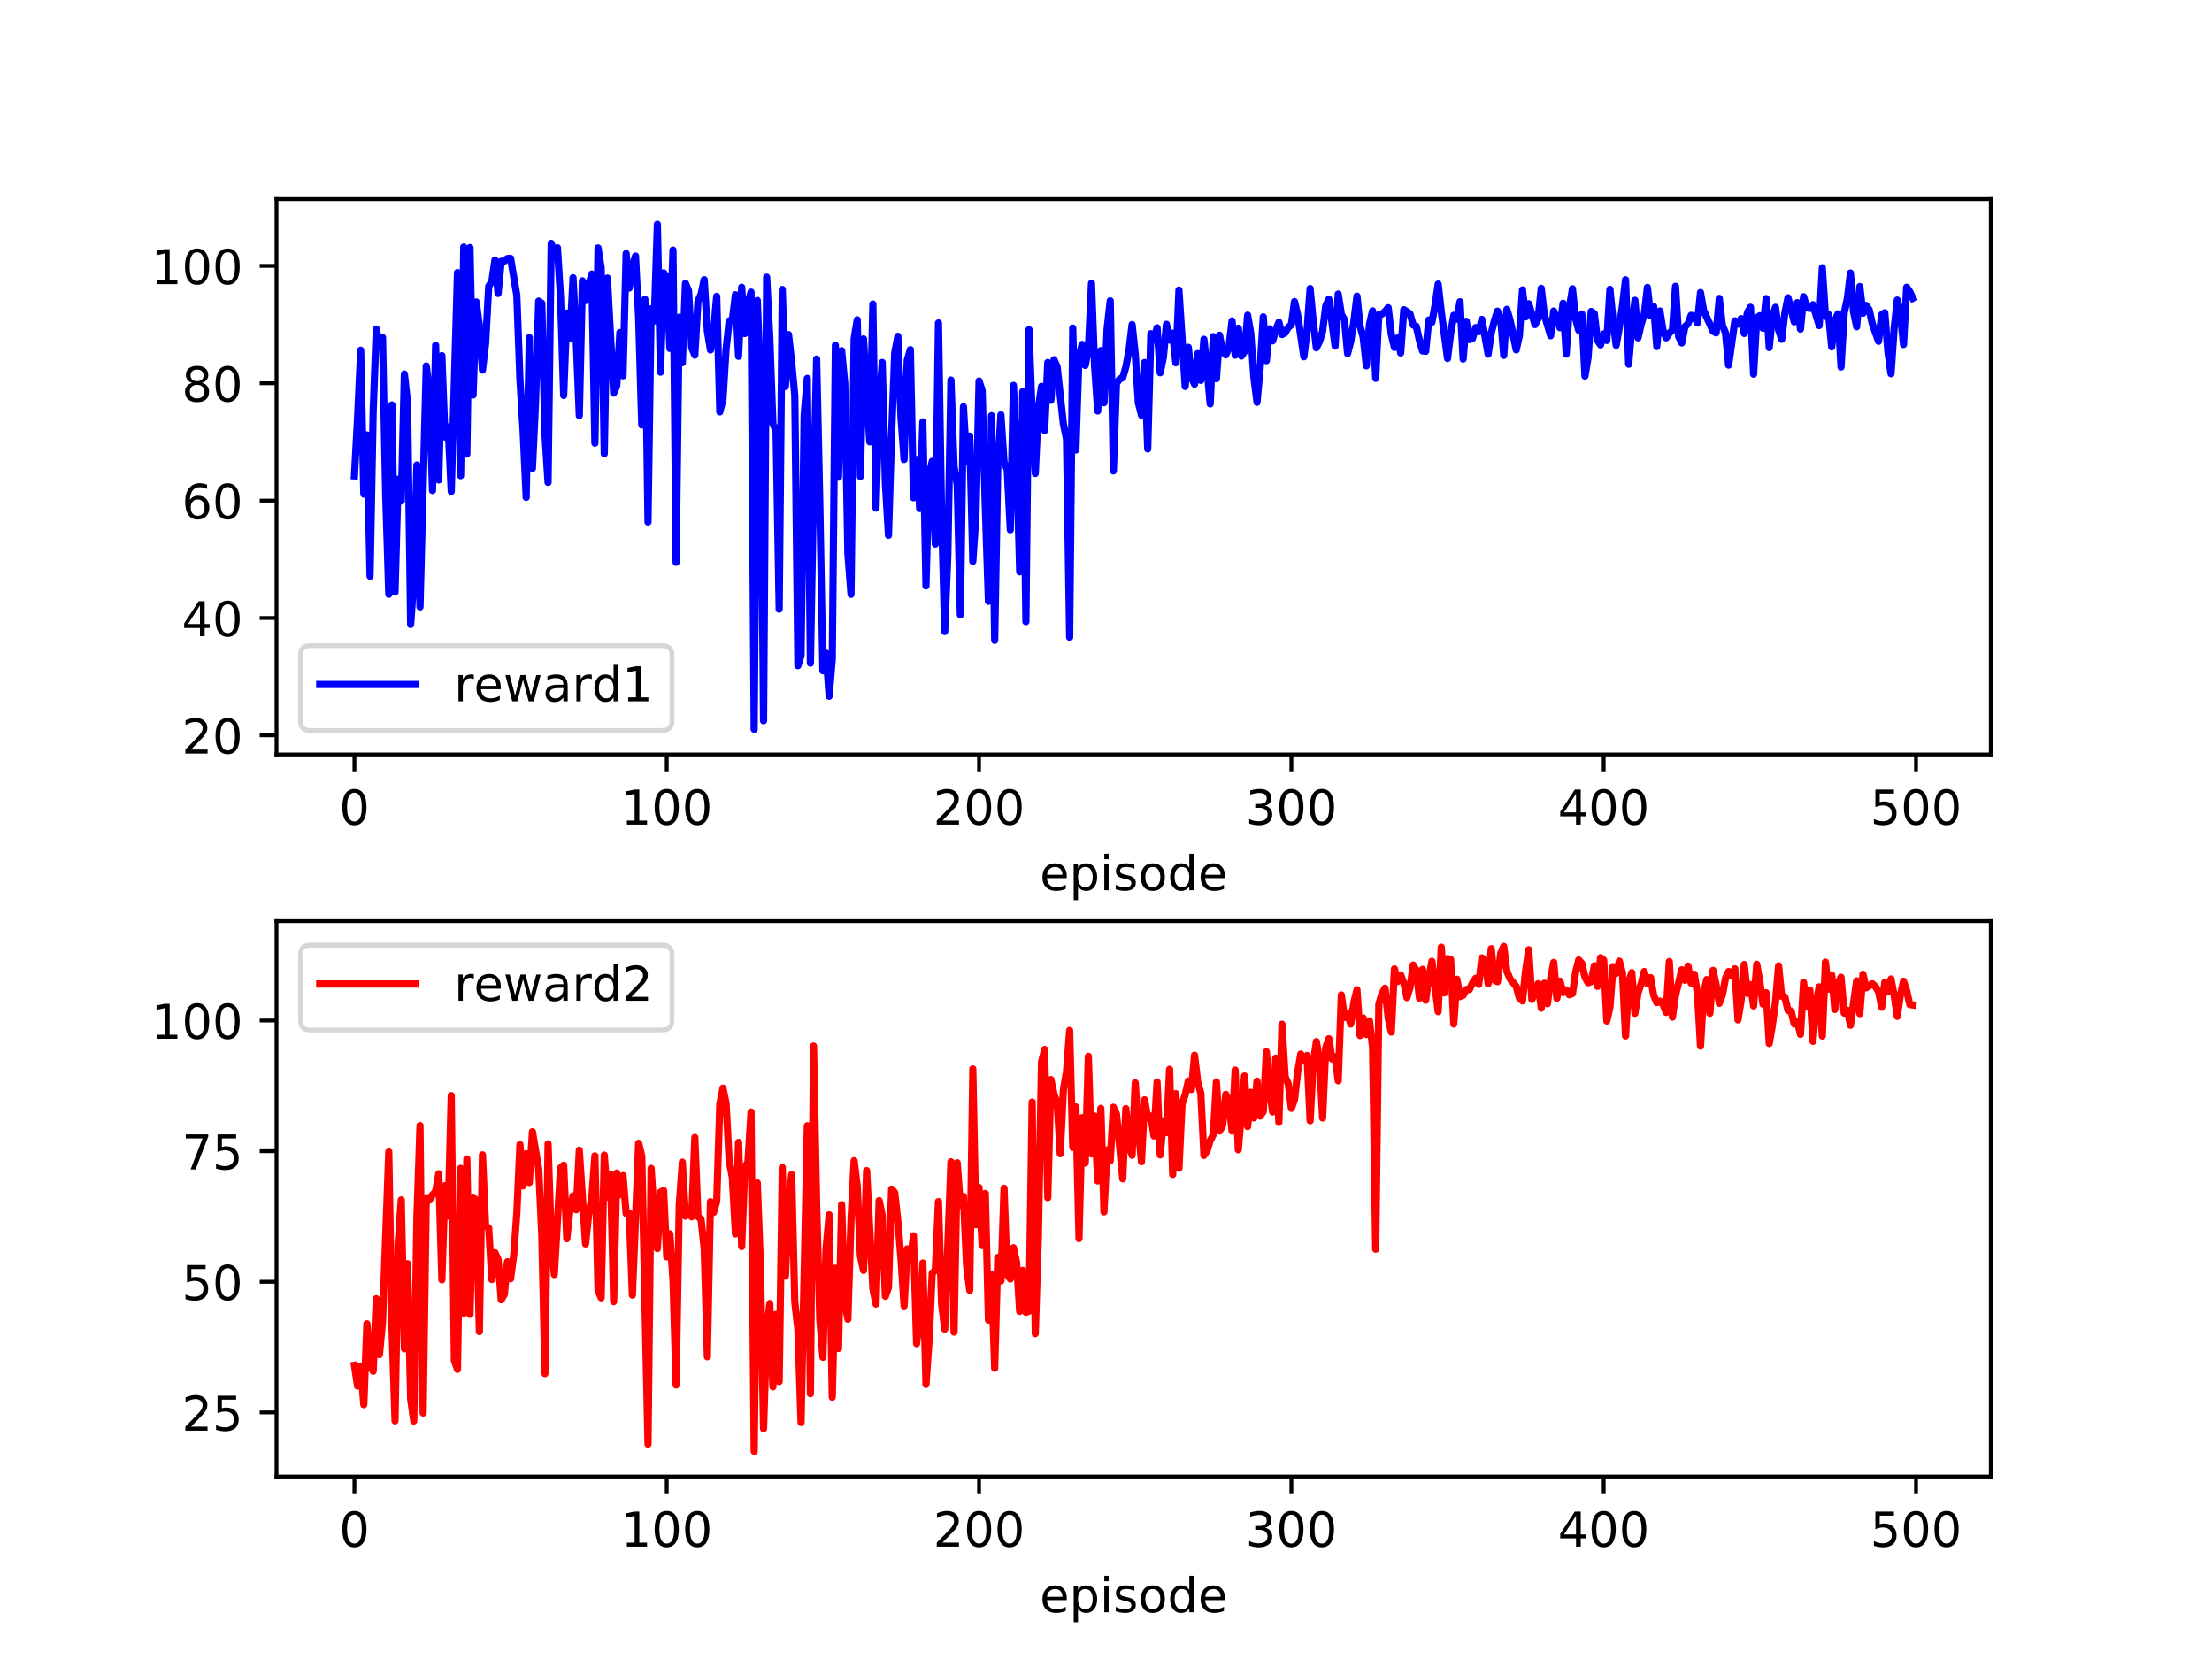 <?xml version="1.0" encoding="utf-8" standalone="no"?>
<!DOCTYPE svg PUBLIC "-//W3C//DTD SVG 1.1//EN"
  "http://www.w3.org/Graphics/SVG/1.1/DTD/svg11.dtd">
<!-- Created with matplotlib (https://matplotlib.org/) -->
<svg height="345.6pt" version="1.1" viewBox="0 0 460.8 345.6" width="460.8pt" xmlns="http://www.w3.org/2000/svg" xmlns:xlink="http://www.w3.org/1999/xlink">
 <defs>
  <style type="text/css">
*{stroke-linecap:butt;stroke-linejoin:round;}
  </style>
 </defs>
 <g id="figure_1">
  <g id="patch_1">
   <path d="M 0 345.6 
L 460.8 345.6 
L 460.8 0 
L 0 0 
z
" style="fill:#ffffff;"/>
  </g>
  <g id="axes_1">
   <g id="patch_2">
    <path d="M 57.6 157.173 
L 414.72 157.173 
L 414.72 41.472 
L 57.6 41.472 
z
" style="fill:#ffffff;"/>
   </g>
   <g id="matplotlib.axis_1">
    <g id="xtick_1">
     <g id="line2d_1">
      <defs>
       <path d="M 0 0 
L 0 3.5 
" id="mf205155528" style="stroke:#000000;stroke-width:0.8;"/>
      </defs>
      <g>
       <use style="stroke:#000000;stroke-width:0.8;" x="73.833" xlink:href="#mf205155528" y="157.173"/>
      </g>
     </g>
     <g id="text_1">
      <!-- 0 -->
      <defs>
       <path d="M 31.781 66.406 
Q 24.172 66.406 20.328 58.906 
Q 16.5 51.422 16.5 36.375 
Q 16.5 21.391 20.328 13.891 
Q 24.172 6.391 31.781 6.391 
Q 39.453 6.391 43.281 13.891 
Q 47.125 21.391 47.125 36.375 
Q 47.125 51.422 43.281 58.906 
Q 39.453 66.406 31.781 66.406 
z
M 31.781 74.219 
Q 44.047 74.219 50.516 64.516 
Q 56.984 54.828 56.984 36.375 
Q 56.984 17.969 50.516 8.266 
Q 44.047 -1.422 31.781 -1.422 
Q 19.531 -1.422 13.062 8.266 
Q 6.594 17.969 6.594 36.375 
Q 6.594 54.828 13.062 64.516 
Q 19.531 74.219 31.781 74.219 
z
" id="DejaVuSans-48"/>
      </defs>
      <g transform="translate(70.651 171.771)scale(0.1 -0.1)">
       <use xlink:href="#DejaVuSans-48"/>
      </g>
     </g>
    </g>
    <g id="xtick_2">
     <g id="line2d_2">
      <g>
       <use style="stroke:#000000;stroke-width:0.8;" x="138.894" xlink:href="#mf205155528" y="157.173"/>
      </g>
     </g>
     <g id="text_2">
      <!-- 100 -->
      <defs>
       <path d="M 12.406 8.297 
L 28.516 8.297 
L 28.516 63.922 
L 10.984 60.406 
L 10.984 69.391 
L 28.422 72.906 
L 38.281 72.906 
L 38.281 8.297 
L 54.391 8.297 
L 54.391 0 
L 12.406 0 
z
" id="DejaVuSans-49"/>
      </defs>
      <g transform="translate(129.35 171.771)scale(0.1 -0.1)">
       <use xlink:href="#DejaVuSans-49"/>
       <use x="63.623" xlink:href="#DejaVuSans-48"/>
       <use x="127.246" xlink:href="#DejaVuSans-48"/>
      </g>
     </g>
    </g>
    <g id="xtick_3">
     <g id="line2d_3">
      <g>
       <use style="stroke:#000000;stroke-width:0.8;" x="203.955" xlink:href="#mf205155528" y="157.173"/>
      </g>
     </g>
     <g id="text_3">
      <!-- 200 -->
      <defs>
       <path d="M 19.188 8.297 
L 53.609 8.297 
L 53.609 0 
L 7.328 0 
L 7.328 8.297 
Q 12.938 14.109 22.625 23.891 
Q 32.328 33.688 34.812 36.531 
Q 39.547 41.844 41.422 45.531 
Q 43.312 49.219 43.312 52.781 
Q 43.312 58.594 39.234 62.25 
Q 35.156 65.922 28.609 65.922 
Q 23.969 65.922 18.812 64.312 
Q 13.672 62.703 7.812 59.422 
L 7.812 69.391 
Q 13.766 71.781 18.938 73 
Q 24.125 74.219 28.422 74.219 
Q 39.75 74.219 46.484 68.547 
Q 53.219 62.891 53.219 53.422 
Q 53.219 48.922 51.531 44.891 
Q 49.859 40.875 45.406 35.406 
Q 44.188 33.984 37.641 27.219 
Q 31.109 20.453 19.188 8.297 
z
" id="DejaVuSans-50"/>
      </defs>
      <g transform="translate(194.411 171.771)scale(0.1 -0.1)">
       <use xlink:href="#DejaVuSans-50"/>
       <use x="63.623" xlink:href="#DejaVuSans-48"/>
       <use x="127.246" xlink:href="#DejaVuSans-48"/>
      </g>
     </g>
    </g>
    <g id="xtick_4">
     <g id="line2d_4">
      <g>
       <use style="stroke:#000000;stroke-width:0.8;" x="269.016" xlink:href="#mf205155528" y="157.173"/>
      </g>
     </g>
     <g id="text_4">
      <!-- 300 -->
      <defs>
       <path d="M 40.578 39.312 
Q 47.656 37.797 51.625 33 
Q 55.609 28.219 55.609 21.188 
Q 55.609 10.406 48.188 4.484 
Q 40.766 -1.422 27.094 -1.422 
Q 22.516 -1.422 17.656 -0.516 
Q 12.797 0.391 7.625 2.203 
L 7.625 11.719 
Q 11.719 9.328 16.594 8.109 
Q 21.484 6.891 26.812 6.891 
Q 36.078 6.891 40.938 10.547 
Q 45.797 14.203 45.797 21.188 
Q 45.797 27.641 41.281 31.266 
Q 36.766 34.906 28.719 34.906 
L 20.219 34.906 
L 20.219 43.016 
L 29.109 43.016 
Q 36.375 43.016 40.234 45.922 
Q 44.094 48.828 44.094 54.297 
Q 44.094 59.906 40.109 62.906 
Q 36.141 65.922 28.719 65.922 
Q 24.656 65.922 20.016 65.031 
Q 15.375 64.156 9.812 62.312 
L 9.812 71.094 
Q 15.438 72.656 20.344 73.438 
Q 25.25 74.219 29.594 74.219 
Q 40.828 74.219 47.359 69.109 
Q 53.906 64.016 53.906 55.328 
Q 53.906 49.266 50.438 45.094 
Q 46.969 40.922 40.578 39.312 
z
" id="DejaVuSans-51"/>
      </defs>
      <g transform="translate(259.472 171.771)scale(0.1 -0.1)">
       <use xlink:href="#DejaVuSans-51"/>
       <use x="63.623" xlink:href="#DejaVuSans-48"/>
       <use x="127.246" xlink:href="#DejaVuSans-48"/>
      </g>
     </g>
    </g>
    <g id="xtick_5">
     <g id="line2d_5">
      <g>
       <use style="stroke:#000000;stroke-width:0.8;" x="334.077" xlink:href="#mf205155528" y="157.173"/>
      </g>
     </g>
     <g id="text_5">
      <!-- 400 -->
      <defs>
       <path d="M 37.797 64.312 
L 12.891 25.391 
L 37.797 25.391 
z
M 35.203 72.906 
L 47.609 72.906 
L 47.609 25.391 
L 58.016 25.391 
L 58.016 17.188 
L 47.609 17.188 
L 47.609 0 
L 37.797 0 
L 37.797 17.188 
L 4.891 17.188 
L 4.891 26.703 
z
" id="DejaVuSans-52"/>
      </defs>
      <g transform="translate(324.533 171.771)scale(0.1 -0.1)">
       <use xlink:href="#DejaVuSans-52"/>
       <use x="63.623" xlink:href="#DejaVuSans-48"/>
       <use x="127.246" xlink:href="#DejaVuSans-48"/>
      </g>
     </g>
    </g>
    <g id="xtick_6">
     <g id="line2d_6">
      <g>
       <use style="stroke:#000000;stroke-width:0.8;" x="399.138" xlink:href="#mf205155528" y="157.173"/>
      </g>
     </g>
     <g id="text_6">
      <!-- 500 -->
      <defs>
       <path d="M 10.797 72.906 
L 49.516 72.906 
L 49.516 64.594 
L 19.828 64.594 
L 19.828 46.734 
Q 21.969 47.469 24.109 47.828 
Q 26.266 48.188 28.422 48.188 
Q 40.625 48.188 47.75 41.5 
Q 54.891 34.812 54.891 23.391 
Q 54.891 11.625 47.562 5.094 
Q 40.234 -1.422 26.906 -1.422 
Q 22.312 -1.422 17.547 -0.641 
Q 12.797 0.141 7.719 1.703 
L 7.719 11.625 
Q 12.109 9.234 16.797 8.062 
Q 21.484 6.891 26.703 6.891 
Q 35.156 6.891 40.078 11.328 
Q 45.016 15.766 45.016 23.391 
Q 45.016 31 40.078 35.438 
Q 35.156 39.891 26.703 39.891 
Q 22.75 39.891 18.812 39.016 
Q 14.891 38.141 10.797 36.281 
z
" id="DejaVuSans-53"/>
      </defs>
      <g transform="translate(389.594 171.771)scale(0.1 -0.1)">
       <use xlink:href="#DejaVuSans-53"/>
       <use x="63.623" xlink:href="#DejaVuSans-48"/>
       <use x="127.246" xlink:href="#DejaVuSans-48"/>
      </g>
     </g>
    </g>
    <g id="text_7">
     <!-- episode -->
     <defs>
      <path d="M 56.203 29.594 
L 56.203 25.203 
L 14.891 25.203 
Q 15.484 15.922 20.484 11.062 
Q 25.484 6.203 34.422 6.203 
Q 39.594 6.203 44.453 7.469 
Q 49.312 8.734 54.109 11.281 
L 54.109 2.781 
Q 49.266 0.734 44.188 -0.344 
Q 39.109 -1.422 33.891 -1.422 
Q 20.797 -1.422 13.156 6.188 
Q 5.516 13.812 5.516 26.812 
Q 5.516 40.234 12.766 48.109 
Q 20.016 56 32.328 56 
Q 43.359 56 49.781 48.891 
Q 56.203 41.797 56.203 29.594 
z
M 47.219 32.234 
Q 47.125 39.594 43.094 43.984 
Q 39.062 48.391 32.422 48.391 
Q 24.906 48.391 20.391 44.141 
Q 15.875 39.891 15.188 32.172 
z
" id="DejaVuSans-101"/>
      <path d="M 18.109 8.203 
L 18.109 -20.797 
L 9.078 -20.797 
L 9.078 54.688 
L 18.109 54.688 
L 18.109 46.391 
Q 20.953 51.266 25.266 53.625 
Q 29.594 56 35.594 56 
Q 45.562 56 51.781 48.094 
Q 58.016 40.188 58.016 27.297 
Q 58.016 14.406 51.781 6.484 
Q 45.562 -1.422 35.594 -1.422 
Q 29.594 -1.422 25.266 0.953 
Q 20.953 3.328 18.109 8.203 
z
M 48.688 27.297 
Q 48.688 37.203 44.609 42.844 
Q 40.531 48.484 33.406 48.484 
Q 26.266 48.484 22.188 42.844 
Q 18.109 37.203 18.109 27.297 
Q 18.109 17.391 22.188 11.75 
Q 26.266 6.109 33.406 6.109 
Q 40.531 6.109 44.609 11.75 
Q 48.688 17.391 48.688 27.297 
z
" id="DejaVuSans-112"/>
      <path d="M 9.422 54.688 
L 18.406 54.688 
L 18.406 0 
L 9.422 0 
z
M 9.422 75.984 
L 18.406 75.984 
L 18.406 64.594 
L 9.422 64.594 
z
" id="DejaVuSans-105"/>
      <path d="M 44.281 53.078 
L 44.281 44.578 
Q 40.484 46.531 36.375 47.5 
Q 32.281 48.484 27.875 48.484 
Q 21.188 48.484 17.844 46.438 
Q 14.5 44.391 14.5 40.281 
Q 14.5 37.156 16.891 35.375 
Q 19.281 33.594 26.516 31.984 
L 29.594 31.297 
Q 39.156 29.25 43.188 25.516 
Q 47.219 21.781 47.219 15.094 
Q 47.219 7.469 41.188 3.016 
Q 35.156 -1.422 24.609 -1.422 
Q 20.219 -1.422 15.453 -0.562 
Q 10.688 0.297 5.422 2 
L 5.422 11.281 
Q 10.406 8.688 15.234 7.391 
Q 20.062 6.109 24.812 6.109 
Q 31.156 6.109 34.562 8.281 
Q 37.984 10.453 37.984 14.406 
Q 37.984 18.062 35.516 20.016 
Q 33.062 21.969 24.703 23.781 
L 21.578 24.516 
Q 13.234 26.266 9.516 29.906 
Q 5.812 33.547 5.812 39.891 
Q 5.812 47.609 11.281 51.797 
Q 16.75 56 26.812 56 
Q 31.781 56 36.172 55.266 
Q 40.578 54.547 44.281 53.078 
z
" id="DejaVuSans-115"/>
      <path d="M 30.609 48.391 
Q 23.391 48.391 19.188 42.75 
Q 14.984 37.109 14.984 27.297 
Q 14.984 17.484 19.156 11.844 
Q 23.344 6.203 30.609 6.203 
Q 37.797 6.203 41.984 11.859 
Q 46.188 17.531 46.188 27.297 
Q 46.188 37.016 41.984 42.703 
Q 37.797 48.391 30.609 48.391 
z
M 30.609 56 
Q 42.328 56 49.016 48.375 
Q 55.719 40.766 55.719 27.297 
Q 55.719 13.875 49.016 6.219 
Q 42.328 -1.422 30.609 -1.422 
Q 18.844 -1.422 12.172 6.219 
Q 5.516 13.875 5.516 27.297 
Q 5.516 40.766 12.172 48.375 
Q 18.844 56 30.609 56 
z
" id="DejaVuSans-111"/>
      <path d="M 45.406 46.391 
L 45.406 75.984 
L 54.391 75.984 
L 54.391 0 
L 45.406 0 
L 45.406 8.203 
Q 42.578 3.328 38.25 0.953 
Q 33.938 -1.422 27.875 -1.422 
Q 17.969 -1.422 11.734 6.484 
Q 5.516 14.406 5.516 27.297 
Q 5.516 40.188 11.734 48.094 
Q 17.969 56 27.875 56 
Q 33.938 56 38.25 53.625 
Q 42.578 51.266 45.406 46.391 
z
M 14.797 27.297 
Q 14.797 17.391 18.875 11.75 
Q 22.953 6.109 30.078 6.109 
Q 37.203 6.109 41.297 11.75 
Q 45.406 17.391 45.406 27.297 
Q 45.406 37.203 41.297 42.844 
Q 37.203 48.484 30.078 48.484 
Q 22.953 48.484 18.875 42.844 
Q 14.797 37.203 14.797 27.297 
z
" id="DejaVuSans-100"/>
     </defs>
     <g transform="translate(216.605 185.449)scale(0.1 -0.1)">
      <use xlink:href="#DejaVuSans-101"/>
      <use x="61.523" xlink:href="#DejaVuSans-112"/>
      <use x="125" xlink:href="#DejaVuSans-105"/>
      <use x="152.783" xlink:href="#DejaVuSans-115"/>
      <use x="204.883" xlink:href="#DejaVuSans-111"/>
      <use x="266.064" xlink:href="#DejaVuSans-100"/>
      <use x="329.541" xlink:href="#DejaVuSans-101"/>
     </g>
    </g>
   </g>
   <g id="matplotlib.axis_2">
    <g id="ytick_1">
     <g id="line2d_7">
      <defs>
       <path d="M 0 0 
L -3.5 0 
" id="ma53d6cb42f" style="stroke:#000000;stroke-width:0.8;"/>
      </defs>
      <g>
       <use style="stroke:#000000;stroke-width:0.8;" x="57.6" xlink:href="#ma53d6cb42f" y="153.178"/>
      </g>
     </g>
     <g id="text_8">
      <!-- 20 -->
      <g transform="translate(37.875 156.978)scale(0.1 -0.1)">
       <use xlink:href="#DejaVuSans-50"/>
       <use x="63.623" xlink:href="#DejaVuSans-48"/>
      </g>
     </g>
    </g>
    <g id="ytick_2">
     <g id="line2d_8">
      <g>
       <use style="stroke:#000000;stroke-width:0.8;" x="57.6" xlink:href="#ma53d6cb42f" y="128.731"/>
      </g>
     </g>
     <g id="text_9">
      <!-- 40 -->
      <g transform="translate(37.875 132.531)scale(0.1 -0.1)">
       <use xlink:href="#DejaVuSans-52"/>
       <use x="63.623" xlink:href="#DejaVuSans-48"/>
      </g>
     </g>
    </g>
    <g id="ytick_3">
     <g id="line2d_9">
      <g>
       <use style="stroke:#000000;stroke-width:0.8;" x="57.6" xlink:href="#ma53d6cb42f" y="104.285"/>
      </g>
     </g>
     <g id="text_10">
      <!-- 60 -->
      <defs>
       <path d="M 33.016 40.375 
Q 26.375 40.375 22.484 35.828 
Q 18.609 31.297 18.609 23.391 
Q 18.609 15.531 22.484 10.953 
Q 26.375 6.391 33.016 6.391 
Q 39.656 6.391 43.531 10.953 
Q 47.406 15.531 47.406 23.391 
Q 47.406 31.297 43.531 35.828 
Q 39.656 40.375 33.016 40.375 
z
M 52.594 71.297 
L 52.594 62.312 
Q 48.875 64.062 45.094 64.984 
Q 41.312 65.922 37.594 65.922 
Q 27.828 65.922 22.672 59.328 
Q 17.531 52.734 16.797 39.406 
Q 19.672 43.656 24.016 45.922 
Q 28.375 48.188 33.594 48.188 
Q 44.578 48.188 50.953 41.516 
Q 57.328 34.859 57.328 23.391 
Q 57.328 12.156 50.688 5.359 
Q 44.047 -1.422 33.016 -1.422 
Q 20.359 -1.422 13.672 8.266 
Q 6.984 17.969 6.984 36.375 
Q 6.984 53.656 15.188 63.938 
Q 23.391 74.219 37.203 74.219 
Q 40.922 74.219 44.703 73.484 
Q 48.484 72.75 52.594 71.297 
z
" id="DejaVuSans-54"/>
      </defs>
      <g transform="translate(37.875 108.084)scale(0.1 -0.1)">
       <use xlink:href="#DejaVuSans-54"/>
       <use x="63.623" xlink:href="#DejaVuSans-48"/>
      </g>
     </g>
    </g>
    <g id="ytick_4">
     <g id="line2d_10">
      <g>
       <use style="stroke:#000000;stroke-width:0.8;" x="57.6" xlink:href="#ma53d6cb42f" y="79.838"/>
      </g>
     </g>
     <g id="text_11">
      <!-- 80 -->
      <defs>
       <path d="M 31.781 34.625 
Q 24.75 34.625 20.719 30.859 
Q 16.703 27.094 16.703 20.516 
Q 16.703 13.922 20.719 10.156 
Q 24.75 6.391 31.781 6.391 
Q 38.812 6.391 42.859 10.172 
Q 46.922 13.969 46.922 20.516 
Q 46.922 27.094 42.891 30.859 
Q 38.875 34.625 31.781 34.625 
z
M 21.922 38.812 
Q 15.578 40.375 12.031 44.719 
Q 8.5 49.078 8.5 55.328 
Q 8.5 64.062 14.719 69.141 
Q 20.953 74.219 31.781 74.219 
Q 42.672 74.219 48.875 69.141 
Q 55.078 64.062 55.078 55.328 
Q 55.078 49.078 51.531 44.719 
Q 48 40.375 41.703 38.812 
Q 48.828 37.156 52.797 32.312 
Q 56.781 27.484 56.781 20.516 
Q 56.781 9.906 50.312 4.234 
Q 43.844 -1.422 31.781 -1.422 
Q 19.734 -1.422 13.25 4.234 
Q 6.781 9.906 6.781 20.516 
Q 6.781 27.484 10.781 32.312 
Q 14.797 37.156 21.922 38.812 
z
M 18.312 54.391 
Q 18.312 48.734 21.844 45.562 
Q 25.391 42.391 31.781 42.391 
Q 38.141 42.391 41.719 45.562 
Q 45.312 48.734 45.312 54.391 
Q 45.312 60.062 41.719 63.234 
Q 38.141 66.406 31.781 66.406 
Q 25.391 66.406 21.844 63.234 
Q 18.312 60.062 18.312 54.391 
z
" id="DejaVuSans-56"/>
      </defs>
      <g transform="translate(37.875 83.637)scale(0.1 -0.1)">
       <use xlink:href="#DejaVuSans-56"/>
       <use x="63.623" xlink:href="#DejaVuSans-48"/>
      </g>
     </g>
    </g>
    <g id="ytick_5">
     <g id="line2d_11">
      <g>
       <use style="stroke:#000000;stroke-width:0.8;" x="57.6" xlink:href="#ma53d6cb42f" y="55.391"/>
      </g>
     </g>
     <g id="text_12">
      <!-- 100 -->
      <g transform="translate(31.512 59.19)scale(0.1 -0.1)">
       <use xlink:href="#DejaVuSans-49"/>
       <use x="63.623" xlink:href="#DejaVuSans-48"/>
       <use x="127.246" xlink:href="#DejaVuSans-48"/>
      </g>
     </g>
    </g>
   </g>
   <g id="line2d_12">
    <path clip-path="url(#p22b5c1ce70)" d="M 73.833 99.132 
L 74.483 87.182 
L 75.134 72.955 
L 75.785 102.924 
L 76.435 90.608 
L 77.086 120.021 
L 77.736 85.7 
L 78.387 68.55 
L 79.038 71.95 
L 79.688 70.302 
L 80.339 102.91 
L 80.989 123.81 
L 81.64 84.349 
L 82.291 123.327 
L 82.941 99.823 
L 83.592 104.365 
L 84.242 77.917 
L 84.893 83.807 
L 85.544 130.089 
L 86.194 121.01 
L 86.845 96.873 
L 87.496 126.433 
L 88.797 76.243 
L 89.447 81.406 
L 90.098 102.18 
L 90.749 71.936 
L 91.399 99.98 
L 92.05 74.091 
L 92.7 91.034 
L 93.351 88.947 
L 94.002 102.386 
L 95.303 56.785 
L 95.953 99.09 
L 96.604 51.468 
L 97.255 94.586 
L 97.905 51.574 
L 98.556 82.276 
L 99.207 62.907 
L 99.857 67.724 
L 100.508 77.091 
L 101.158 71.63 
L 101.809 59.651 
L 102.46 58.632 
L 103.11 54.164 
L 103.761 61.137 
L 104.411 54.444 
L 105.062 54.406 
L 105.713 53.859 
L 106.363 53.827 
L 107.664 61.53 
L 108.315 79.101 
L 108.966 89.616 
L 109.616 103.613 
L 110.267 70.325 
L 110.918 97.561 
L 111.568 83.638 
L 112.219 62.725 
L 112.869 63.182 
L 113.52 90.42 
L 114.171 100.498 
L 114.821 50.696 
L 115.472 52.575 
L 116.122 51.606 
L 116.773 62.058 
L 117.424 82.379 
L 118.074 65.227 
L 118.725 70.517 
L 119.375 57.86 
L 120.026 70.643 
L 120.677 86.581 
L 121.327 58.503 
L 121.978 62.613 
L 122.629 59.532 
L 123.279 57.09 
L 123.93 92.318 
L 124.58 51.647 
L 125.231 55.798 
L 125.882 94.506 
L 126.532 57.918 
L 127.833 81.885 
L 128.484 80.375 
L 129.135 69.276 
L 129.785 78.292 
L 130.436 52.814 
L 131.086 60.006 
L 131.737 55.54 
L 132.388 53.34 
L 133.038 66.197 
L 133.689 88.528 
L 134.339 62.348 
L 134.99 108.743 
L 135.641 64.318 
L 136.291 66.881 
L 136.942 46.731 
L 137.593 77.526 
L 138.243 56.843 
L 138.894 57.732 
L 139.544 72.583 
L 140.195 52.094 
L 140.846 117.14 
L 141.496 66.09 
L 142.147 75.553 
L 142.797 59.038 
L 143.448 60.59 
L 144.099 72.452 
L 144.749 73.994 
L 145.4 62.704 
L 146.05 61.301 
L 146.701 58.262 
L 147.352 68.954 
L 148.002 72.906 
L 148.653 68.989 
L 149.304 61.732 
L 149.954 85.803 
L 150.605 83.248 
L 151.255 72.789 
L 151.906 66.849 
L 152.557 66.73 
L 153.207 61.393 
L 153.858 74.229 
L 154.508 59.847 
L 155.159 69.496 
L 155.81 63.103 
L 156.46 60.861 
L 157.111 151.914 
L 157.761 62.592 
L 158.412 79.141 
L 159.063 150.143 
L 159.713 57.738 
L 160.364 70.38 
L 161.015 88.366 
L 161.665 89.611 
L 162.316 126.907 
L 162.966 60.302 
L 163.617 80.512 
L 164.268 69.705 
L 164.918 75.44 
L 165.569 82.404 
L 166.219 138.676 
L 166.87 136.57 
L 167.521 86.475 
L 168.171 78.825 
L 168.822 138.16 
L 169.472 101.923 
L 170.123 74.801 
L 170.774 104.645 
L 171.424 139.733 
L 172.075 136.066 
L 172.725 145.034 
L 173.376 137.287 
L 174.027 71.939 
L 174.677 99.395 
L 175.328 73.059 
L 175.979 79.838 
L 176.629 115.367 
L 177.28 123.814 
L 177.93 70.563 
L 178.581 66.629 
L 179.232 99.252 
L 179.882 70.607 
L 181.183 92.042 
L 181.834 63.346 
L 182.485 105.845 
L 183.135 84.293 
L 183.786 75.51 
L 184.436 100.617 
L 185.087 111.514 
L 185.738 90.379 
L 186.388 73.51 
L 187.039 70.059 
L 187.69 86.924 
L 188.34 95.72 
L 188.991 75.033 
L 189.641 72.841 
L 190.292 103.682 
L 190.943 95.708 
L 191.593 105.934 
L 192.244 87.883 
L 192.894 122.05 
L 193.545 99.129 
L 194.196 96.089 
L 194.846 113.337 
L 195.497 67.284 
L 196.147 107.382 
L 196.798 131.549 
L 197.449 115.648 
L 198.099 79.173 
L 198.75 97.206 
L 199.401 101.002 
L 200.051 128.071 
L 200.702 84.727 
L 201.352 96.137 
L 202.003 90.839 
L 202.654 116.932 
L 203.304 107.357 
L 203.955 79.375 
L 204.605 81.376 
L 205.256 105.666 
L 205.907 125.261 
L 206.557 86.594 
L 207.208 133.398 
L 207.858 96.95 
L 208.509 86.4 
L 209.16 96.344 
L 209.81 97.739 
L 210.461 110.365 
L 211.112 80.272 
L 211.762 94.864 
L 212.413 119.116 
L 213.063 81.565 
L 213.714 129.498 
L 214.365 68.682 
L 215.015 86.313 
L 215.666 98.637 
L 216.316 84.966 
L 216.967 80.487 
L 217.618 89.67 
L 218.268 75.511 
L 218.919 83.385 
L 219.569 74.932 
L 220.22 76.415 
L 221.521 88.332 
L 222.172 91.459 
L 222.822 132.76 
L 223.473 68.352 
L 224.124 93.732 
L 224.774 74.204 
L 225.425 71.745 
L 226.076 76.117 
L 226.726 72.76 
L 227.377 59.011 
L 228.027 76.378 
L 228.678 85.619 
L 229.329 73.037 
L 229.979 83.895 
L 230.63 68.491 
L 231.28 62.67 
L 231.931 98.102 
L 232.582 79.839 
L 233.232 78.985 
L 233.883 78.666 
L 234.533 76.44 
L 235.184 73.025 
L 235.835 67.619 
L 236.485 73.652 
L 237.136 83.881 
L 237.787 86.491 
L 238.437 75.522 
L 239.088 93.525 
L 239.738 69.527 
L 240.389 70.846 
L 241.04 68.284 
L 241.69 77.653 
L 242.341 74.484 
L 242.991 67.555 
L 243.642 70.845 
L 244.293 69.425 
L 244.943 75.578 
L 245.594 60.43 
L 246.895 80.505 
L 247.546 72.354 
L 248.196 78.683 
L 248.847 80.034 
L 249.498 73.667 
L 250.148 79.236 
L 250.799 70.691 
L 251.449 76.829 
L 252.1 84.134 
L 252.751 70.134 
L 253.401 78.898 
L 254.052 69.84 
L 254.702 73.289 
L 255.353 73.927 
L 256.004 72.392 
L 256.654 66.861 
L 257.305 73.993 
L 257.955 68.38 
L 258.606 74.165 
L 259.257 73.25 
L 259.907 65.654 
L 260.558 69.467 
L 261.208 78.626 
L 261.859 83.806 
L 262.51 76.649 
L 263.16 66.013 
L 263.811 75.149 
L 264.462 68.502 
L 265.112 71.01 
L 265.763 68.786 
L 266.413 67.135 
L 267.064 69.694 
L 267.715 69.337 
L 268.365 68.207 
L 269.016 67.651 
L 269.666 62.83 
L 270.317 65.593 
L 271.618 74.326 
L 272.269 69.05 
L 272.919 60.105 
L 273.57 67.001 
L 274.221 72.456 
L 274.871 71.17 
L 275.522 69.018 
L 276.173 63.726 
L 276.823 62.337 
L 278.124 72.099 
L 278.775 61.251 
L 279.426 65.476 
L 280.076 66.593 
L 280.727 73.666 
L 281.377 71.153 
L 282.028 67 
L 282.679 61.688 
L 283.329 67.971 
L 283.98 70.275 
L 284.63 76.209 
L 285.281 67.58 
L 285.932 64.762 
L 286.582 78.816 
L 287.233 65.557 
L 287.884 65.421 
L 288.534 64.9 
L 289.185 64.103 
L 289.835 69.663 
L 290.486 72.38 
L 291.137 70.402 
L 291.787 73.535 
L 292.438 64.514 
L 293.088 64.902 
L 293.739 65.434 
L 294.39 67.701 
L 295.04 67.994 
L 295.691 70.906 
L 296.341 73.106 
L 296.992 73.189 
L 297.643 66.658 
L 298.293 67.14 
L 298.944 63.611 
L 299.595 59.188 
L 300.245 64.951 
L 301.546 74.674 
L 302.197 69.474 
L 302.848 65.676 
L 303.498 66.5 
L 304.149 62.864 
L 304.799 74.802 
L 305.45 66.942 
L 306.101 70.739 
L 306.751 70.498 
L 307.402 68.251 
L 308.052 69.105 
L 308.703 66.54 
L 310.004 73.779 
L 310.655 69.402 
L 311.305 66.803 
L 311.956 64.822 
L 312.607 66.331 
L 313.257 74.044 
L 313.908 64.444 
L 314.559 66.641 
L 315.86 72.889 
L 316.51 69.944 
L 317.161 60.398 
L 317.812 66.022 
L 318.462 63.284 
L 319.763 67.626 
L 320.414 66.412 
L 321.065 60.066 
L 321.715 65.58 
L 323.016 69.951 
L 323.667 64.795 
L 324.968 68.277 
L 325.619 63.182 
L 326.27 73.772 
L 326.92 64.12 
L 327.571 60.157 
L 328.221 66.414 
L 328.872 68.802 
L 329.523 65.412 
L 330.173 78.352 
L 330.824 74.483 
L 331.474 64.891 
L 332.125 65.361 
L 332.776 70.898 
L 333.426 71.867 
L 334.077 69.571 
L 334.727 70.932 
L 335.378 60.276 
L 336.029 66.794 
L 336.679 71.952 
L 337.33 68.174 
L 337.981 63.67 
L 338.631 58.282 
L 339.282 75.875 
L 339.932 68.094 
L 340.583 62.564 
L 341.234 70.377 
L 341.884 67.544 
L 342.535 65.381 
L 343.185 59.874 
L 343.836 65.729 
L 344.487 63.837 
L 345.137 72.199 
L 345.788 64.785 
L 346.438 68.792 
L 347.089 70.379 
L 347.74 69.416 
L 348.39 68.808 
L 349.041 59.653 
L 349.691 70.119 
L 350.342 71.446 
L 350.993 68.079 
L 351.643 67.429 
L 352.294 65.688 
L 352.945 65.888 
L 353.595 67.298 
L 354.246 60.938 
L 354.896 64.681 
L 356.848 68.988 
L 357.499 69.345 
L 358.149 62.159 
L 358.8 67.739 
L 359.451 69.346 
L 360.101 76.061 
L 361.402 66.845 
L 362.053 67.518 
L 362.704 66.384 
L 363.354 69.468 
L 364.005 65.141 
L 364.656 64.01 
L 365.306 77.952 
L 365.957 66.244 
L 366.607 65.771 
L 367.258 68.386 
L 367.909 62.202 
L 368.559 72.421 
L 369.21 65.936 
L 369.86 64.022 
L 370.511 68.742 
L 371.162 70.677 
L 371.812 65.21 
L 372.463 62.035 
L 373.113 64.329 
L 373.764 67.044 
L 374.415 63.047 
L 375.065 68.582 
L 375.716 61.815 
L 376.367 63.999 
L 377.017 64.255 
L 377.668 63.474 
L 378.969 67.821 
L 379.62 55.78 
L 380.27 65.906 
L 380.921 65.528 
L 381.571 72.267 
L 382.222 66.898 
L 382.873 65.383 
L 383.523 76.451 
L 384.174 65.243 
L 384.824 62.243 
L 385.475 56.881 
L 386.126 64.992 
L 386.776 68.074 
L 387.427 59.693 
L 388.078 65.264 
L 388.728 63.628 
L 389.379 64.512 
L 390.029 67.427 
L 391.331 71.106 
L 391.981 65.567 
L 392.632 65.145 
L 393.282 73.312 
L 393.933 77.855 
L 394.584 68.431 
L 395.234 62.516 
L 395.885 65.38 
L 396.535 71.775 
L 397.186 59.848 
L 397.837 60.778 
L 398.487 62.129 
L 398.487 62.129 
" style="fill:none;stroke:#0000ff;stroke-linecap:square;stroke-width:1.5;"/>
   </g>
   <g id="patch_3">
    <path d="M 57.6 157.173 
L 57.6 41.472 
" style="fill:none;stroke:#000000;stroke-linecap:square;stroke-linejoin:miter;stroke-width:0.8;"/>
   </g>
   <g id="patch_4">
    <path d="M 414.72 157.173 
L 414.72 41.472 
" style="fill:none;stroke:#000000;stroke-linecap:square;stroke-linejoin:miter;stroke-width:0.8;"/>
   </g>
   <g id="patch_5">
    <path d="M 57.6 157.173 
L 414.72 157.173 
" style="fill:none;stroke:#000000;stroke-linecap:square;stroke-linejoin:miter;stroke-width:0.8;"/>
   </g>
   <g id="patch_6">
    <path d="M 57.6 41.472 
L 414.72 41.472 
" style="fill:none;stroke:#000000;stroke-linecap:square;stroke-linejoin:miter;stroke-width:0.8;"/>
   </g>
   <g id="legend_1">
    <g id="patch_7">
     <path d="M 64.6 152.173 
L 137.988 152.173 
Q 139.988 152.173 139.988 150.173 
L 139.988 136.495 
Q 139.988 134.495 137.988 134.495 
L 64.6 134.495 
Q 62.6 134.495 62.6 136.495 
L 62.6 150.173 
Q 62.6 152.173 64.6 152.173 
z
" style="fill:#ffffff;opacity:0.8;stroke:#cccccc;stroke-linejoin:miter;"/>
    </g>
    <g id="line2d_13">
     <path d="M 66.6 142.593 
L 86.6 142.593 
" style="fill:none;stroke:#0000ff;stroke-linecap:square;stroke-width:1.5;"/>
    </g>
    <g id="line2d_14"/>
    <g id="text_13">
     <!-- reward1 -->
     <defs>
      <path d="M 41.109 46.297 
Q 39.594 47.172 37.812 47.578 
Q 36.031 48 33.891 48 
Q 26.266 48 22.188 43.047 
Q 18.109 38.094 18.109 28.812 
L 18.109 0 
L 9.078 0 
L 9.078 54.688 
L 18.109 54.688 
L 18.109 46.188 
Q 20.953 51.172 25.484 53.578 
Q 30.031 56 36.531 56 
Q 37.453 56 38.578 55.875 
Q 39.703 55.766 41.062 55.516 
z
" id="DejaVuSans-114"/>
      <path d="M 4.203 54.688 
L 13.188 54.688 
L 24.422 12.016 
L 35.594 54.688 
L 46.188 54.688 
L 57.422 12.016 
L 68.609 54.688 
L 77.594 54.688 
L 63.281 0 
L 52.688 0 
L 40.922 44.828 
L 29.109 0 
L 18.5 0 
z
" id="DejaVuSans-119"/>
      <path d="M 34.281 27.484 
Q 23.391 27.484 19.188 25 
Q 14.984 22.516 14.984 16.5 
Q 14.984 11.719 18.141 8.906 
Q 21.297 6.109 26.703 6.109 
Q 34.188 6.109 38.703 11.406 
Q 43.219 16.703 43.219 25.484 
L 43.219 27.484 
z
M 52.203 31.203 
L 52.203 0 
L 43.219 0 
L 43.219 8.297 
Q 40.141 3.328 35.547 0.953 
Q 30.953 -1.422 24.312 -1.422 
Q 15.922 -1.422 10.953 3.297 
Q 6 8.016 6 15.922 
Q 6 25.141 12.172 29.828 
Q 18.359 34.516 30.609 34.516 
L 43.219 34.516 
L 43.219 35.406 
Q 43.219 41.609 39.141 45 
Q 35.062 48.391 27.688 48.391 
Q 23 48.391 18.547 47.266 
Q 14.109 46.141 10.016 43.891 
L 10.016 52.203 
Q 14.938 54.109 19.578 55.047 
Q 24.219 56 28.609 56 
Q 40.484 56 46.344 49.844 
Q 52.203 43.703 52.203 31.203 
z
" id="DejaVuSans-97"/>
     </defs>
     <g transform="translate(94.6 146.093)scale(0.1 -0.1)">
      <use xlink:href="#DejaVuSans-114"/>
      <use x="41.082" xlink:href="#DejaVuSans-101"/>
      <use x="102.605" xlink:href="#DejaVuSans-119"/>
      <use x="184.393" xlink:href="#DejaVuSans-97"/>
      <use x="245.672" xlink:href="#DejaVuSans-114"/>
      <use x="286.77" xlink:href="#DejaVuSans-100"/>
      <use x="350.246" xlink:href="#DejaVuSans-49"/>
     </g>
    </g>
   </g>
  </g>
  <g id="axes_2">
   <g id="patch_8">
    <path d="M 57.6 307.584 
L 414.72 307.584 
L 414.72 191.883 
L 57.6 191.883 
z
" style="fill:#ffffff;"/>
   </g>
   <g id="matplotlib.axis_3">
    <g id="xtick_7">
     <g id="line2d_15">
      <g>
       <use style="stroke:#000000;stroke-width:0.8;" x="73.833" xlink:href="#mf205155528" y="307.584"/>
      </g>
     </g>
     <g id="text_14">
      <!-- 0 -->
      <g transform="translate(70.651 322.182)scale(0.1 -0.1)">
       <use xlink:href="#DejaVuSans-48"/>
      </g>
     </g>
    </g>
    <g id="xtick_8">
     <g id="line2d_16">
      <g>
       <use style="stroke:#000000;stroke-width:0.8;" x="138.894" xlink:href="#mf205155528" y="307.584"/>
      </g>
     </g>
     <g id="text_15">
      <!-- 100 -->
      <g transform="translate(129.35 322.182)scale(0.1 -0.1)">
       <use xlink:href="#DejaVuSans-49"/>
       <use x="63.623" xlink:href="#DejaVuSans-48"/>
       <use x="127.246" xlink:href="#DejaVuSans-48"/>
      </g>
     </g>
    </g>
    <g id="xtick_9">
     <g id="line2d_17">
      <g>
       <use style="stroke:#000000;stroke-width:0.8;" x="203.955" xlink:href="#mf205155528" y="307.584"/>
      </g>
     </g>
     <g id="text_16">
      <!-- 200 -->
      <g transform="translate(194.411 322.182)scale(0.1 -0.1)">
       <use xlink:href="#DejaVuSans-50"/>
       <use x="63.623" xlink:href="#DejaVuSans-48"/>
       <use x="127.246" xlink:href="#DejaVuSans-48"/>
      </g>
     </g>
    </g>
    <g id="xtick_10">
     <g id="line2d_18">
      <g>
       <use style="stroke:#000000;stroke-width:0.8;" x="269.016" xlink:href="#mf205155528" y="307.584"/>
      </g>
     </g>
     <g id="text_17">
      <!-- 300 -->
      <g transform="translate(259.472 322.182)scale(0.1 -0.1)">
       <use xlink:href="#DejaVuSans-51"/>
       <use x="63.623" xlink:href="#DejaVuSans-48"/>
       <use x="127.246" xlink:href="#DejaVuSans-48"/>
      </g>
     </g>
    </g>
    <g id="xtick_11">
     <g id="line2d_19">
      <g>
       <use style="stroke:#000000;stroke-width:0.8;" x="334.077" xlink:href="#mf205155528" y="307.584"/>
      </g>
     </g>
     <g id="text_18">
      <!-- 400 -->
      <g transform="translate(324.533 322.182)scale(0.1 -0.1)">
       <use xlink:href="#DejaVuSans-52"/>
       <use x="63.623" xlink:href="#DejaVuSans-48"/>
       <use x="127.246" xlink:href="#DejaVuSans-48"/>
      </g>
     </g>
    </g>
    <g id="xtick_12">
     <g id="line2d_20">
      <g>
       <use style="stroke:#000000;stroke-width:0.8;" x="399.138" xlink:href="#mf205155528" y="307.584"/>
      </g>
     </g>
     <g id="text_19">
      <!-- 500 -->
      <g transform="translate(389.594 322.182)scale(0.1 -0.1)">
       <use xlink:href="#DejaVuSans-53"/>
       <use x="63.623" xlink:href="#DejaVuSans-48"/>
       <use x="127.246" xlink:href="#DejaVuSans-48"/>
      </g>
     </g>
    </g>
    <g id="text_20">
     <!-- episode -->
     <g transform="translate(216.605 335.861)scale(0.1 -0.1)">
      <use xlink:href="#DejaVuSans-101"/>
      <use x="61.523" xlink:href="#DejaVuSans-112"/>
      <use x="125" xlink:href="#DejaVuSans-105"/>
      <use x="152.783" xlink:href="#DejaVuSans-115"/>
      <use x="204.883" xlink:href="#DejaVuSans-111"/>
      <use x="266.064" xlink:href="#DejaVuSans-100"/>
      <use x="329.541" xlink:href="#DejaVuSans-101"/>
     </g>
    </g>
   </g>
   <g id="matplotlib.axis_4">
    <g id="ytick_6">
     <g id="line2d_21">
      <g>
       <use style="stroke:#000000;stroke-width:0.8;" x="57.6" xlink:href="#ma53d6cb42f" y="294.232"/>
      </g>
     </g>
     <g id="text_21">
      <!-- 25 -->
      <g transform="translate(37.875 298.031)scale(0.1 -0.1)">
       <use xlink:href="#DejaVuSans-50"/>
       <use x="63.623" xlink:href="#DejaVuSans-53"/>
      </g>
     </g>
    </g>
    <g id="ytick_7">
     <g id="line2d_22">
      <g>
       <use style="stroke:#000000;stroke-width:0.8;" x="57.6" xlink:href="#ma53d6cb42f" y="267.018"/>
      </g>
     </g>
     <g id="text_22">
      <!-- 50 -->
      <g transform="translate(37.875 270.818)scale(0.1 -0.1)">
       <use xlink:href="#DejaVuSans-53"/>
       <use x="63.623" xlink:href="#DejaVuSans-48"/>
      </g>
     </g>
    </g>
    <g id="ytick_8">
     <g id="line2d_23">
      <g>
       <use style="stroke:#000000;stroke-width:0.8;" x="57.6" xlink:href="#ma53d6cb42f" y="239.805"/>
      </g>
     </g>
     <g id="text_23">
      <!-- 75 -->
      <defs>
       <path d="M 8.203 72.906 
L 55.078 72.906 
L 55.078 68.703 
L 28.609 0 
L 18.312 0 
L 43.219 64.594 
L 8.203 64.594 
z
" id="DejaVuSans-55"/>
      </defs>
      <g transform="translate(37.875 243.604)scale(0.1 -0.1)">
       <use xlink:href="#DejaVuSans-55"/>
       <use x="63.623" xlink:href="#DejaVuSans-53"/>
      </g>
     </g>
    </g>
    <g id="ytick_9">
     <g id="line2d_24">
      <g>
       <use style="stroke:#000000;stroke-width:0.8;" x="57.6" xlink:href="#ma53d6cb42f" y="212.591"/>
      </g>
     </g>
     <g id="text_24">
      <!-- 100 -->
      <g transform="translate(31.512 216.39)scale(0.1 -0.1)">
       <use xlink:href="#DejaVuSans-49"/>
       <use x="63.623" xlink:href="#DejaVuSans-48"/>
       <use x="127.246" xlink:href="#DejaVuSans-48"/>
      </g>
     </g>
    </g>
   </g>
   <g id="line2d_25">
    <path clip-path="url(#p2930165475)" d="M 73.833 284.414 
L 74.483 288.739 
L 75.134 284.574 
L 75.785 292.612 
L 76.435 275.761 
L 77.086 284.587 
L 77.736 285.659 
L 78.387 270.557 
L 79.038 282.204 
L 79.688 275.42 
L 80.989 239.959 
L 81.64 275.998 
L 82.291 295.994 
L 82.941 259.147 
L 83.592 249.948 
L 84.242 280.973 
L 84.893 263.25 
L 85.544 291.433 
L 86.194 296.025 
L 86.845 253.757 
L 87.496 234.468 
L 88.146 294.349 
L 88.797 249.68 
L 89.447 250.016 
L 90.098 248.916 
L 90.749 248.196 
L 91.399 244.512 
L 92.05 266.608 
L 92.7 246.997 
L 93.351 253.337 
L 94.002 228.232 
L 94.652 283.398 
L 95.303 285.265 
L 95.953 243.387 
L 96.604 273.566 
L 97.255 241.415 
L 97.905 273.802 
L 98.556 249.584 
L 99.207 249.962 
L 99.857 277.396 
L 100.508 240.567 
L 101.158 255.373 
L 101.809 255.824 
L 102.46 266.552 
L 103.11 260.956 
L 103.761 262.33 
L 104.411 270.782 
L 105.062 269.677 
L 105.713 262.834 
L 106.363 266.393 
L 107.014 261.468 
L 107.664 252.784 
L 108.315 238.42 
L 108.966 247.027 
L 109.616 240.347 
L 110.267 246.337 
L 110.918 235.744 
L 112.219 243.503 
L 112.869 257.366 
L 113.52 286.155 
L 114.171 238.291 
L 114.821 257.734 
L 115.472 265.518 
L 116.773 243.277 
L 117.424 242.731 
L 118.074 258.058 
L 118.725 252.142 
L 119.375 249.121 
L 120.026 252.017 
L 120.677 239.602 
L 121.978 259.139 
L 122.629 253.036 
L 123.279 249.604 
L 123.93 240.775 
L 124.58 268.855 
L 125.231 270.362 
L 125.882 240.619 
L 126.532 249.382 
L 127.183 244.607 
L 127.833 271.16 
L 128.484 244.37 
L 129.135 248.862 
L 129.785 244.898 
L 130.436 252.797 
L 131.086 252.752 
L 131.737 269.808 
L 133.038 238.154 
L 133.689 240.805 
L 134.99 300.838 
L 135.641 243.398 
L 136.291 253.128 
L 136.942 260.1 
L 137.593 248.339 
L 138.243 247.994 
L 138.894 261.827 
L 139.544 257.037 
L 140.195 266.614 
L 140.846 288.526 
L 141.496 251.072 
L 142.147 242.093 
L 142.797 253.348 
L 143.448 252.648 
L 144.099 253.477 
L 144.749 236.936 
L 145.4 253.379 
L 146.05 254.015 
L 146.701 260.129 
L 147.352 282.639 
L 148.002 250.338 
L 148.653 252.573 
L 149.304 250.292 
L 149.954 230.028 
L 150.605 226.672 
L 151.255 229.835 
L 151.906 241.866 
L 152.557 245.254 
L 153.207 257.05 
L 153.858 237.973 
L 154.508 259.687 
L 155.159 243.145 
L 155.81 242.095 
L 156.46 231.642 
L 157.111 302.325 
L 157.761 246.406 
L 158.412 263.563 
L 159.063 297.618 
L 159.713 277.304 
L 160.364 271.55 
L 161.015 288.889 
L 161.665 273.819 
L 162.316 287.806 
L 162.966 243.195 
L 163.617 265.841 
L 164.268 251.143 
L 164.918 244.678 
L 165.569 271.187 
L 166.219 276.998 
L 166.87 296.341 
L 168.171 234.502 
L 168.822 290.348 
L 169.472 217.91 
L 170.123 250.946 
L 170.774 274.775 
L 171.424 282.752 
L 172.075 260.155 
L 172.725 253.064 
L 173.376 291.064 
L 174.027 264.18 
L 174.677 280.911 
L 175.328 250.943 
L 175.979 271.371 
L 176.629 274.817 
L 177.28 254.22 
L 177.93 241.794 
L 178.581 247.144 
L 179.232 261.604 
L 179.882 264.651 
L 180.533 243.86 
L 181.834 268.505 
L 182.485 271.665 
L 183.135 250.091 
L 183.786 253.171 
L 184.436 270.054 
L 185.087 268.231 
L 185.738 247.705 
L 186.388 248.445 
L 187.039 254.397 
L 187.69 262.185 
L 188.34 272.055 
L 188.991 260.167 
L 189.641 262.562 
L 190.292 257.434 
L 190.943 279.907 
L 191.593 274.671 
L 192.244 263.112 
L 192.894 288.408 
L 193.545 279.193 
L 194.196 265.23 
L 194.846 264.605 
L 195.497 250.306 
L 196.147 271.554 
L 196.798 276.884 
L 198.099 242.018 
L 198.75 277.496 
L 199.401 242.217 
L 200.051 251.039 
L 200.702 249.243 
L 201.352 263.626 
L 202.003 268.801 
L 202.654 222.667 
L 203.304 255.138 
L 203.955 247.369 
L 204.605 259.475 
L 205.256 248.604 
L 205.907 274.998 
L 206.557 265.532 
L 207.208 285.037 
L 207.858 261.939 
L 208.509 266.841 
L 209.16 247.528 
L 209.81 265.505 
L 210.461 266.452 
L 211.112 259.929 
L 211.762 262.904 
L 212.413 273.194 
L 213.063 264.642 
L 213.714 273.374 
L 214.365 273.127 
L 215.015 229.575 
L 215.666 277.821 
L 216.316 257.373 
L 216.967 221.203 
L 217.618 218.616 
L 218.268 249.496 
L 218.919 224.887 
L 219.569 227.927 
L 220.22 229.78 
L 220.871 240.34 
L 221.521 226.993 
L 222.172 223.285 
L 222.822 214.649 
L 223.473 239.015 
L 224.124 230.592 
L 224.774 258.039 
L 225.425 232.835 
L 226.076 242.266 
L 226.726 220.052 
L 227.377 240.37 
L 228.027 232.488 
L 228.678 246.009 
L 229.329 230.882 
L 229.979 252.459 
L 230.63 239.548 
L 231.28 241.808 
L 231.931 230.656 
L 232.582 232.069 
L 233.883 245.579 
L 234.533 230.933 
L 235.184 238.375 
L 235.835 240.669 
L 236.485 225.571 
L 237.136 235.011 
L 237.787 242.013 
L 238.437 229.097 
L 239.088 232.918 
L 239.738 232.475 
L 240.389 236.64 
L 241.04 225.396 
L 241.69 240.594 
L 242.341 233.472 
L 242.991 235.947 
L 243.642 222.749 
L 244.293 244.667 
L 244.943 227.822 
L 245.594 243.359 
L 246.244 229.979 
L 246.895 228.06 
L 247.546 225.194 
L 248.196 226.957 
L 248.847 219.813 
L 249.498 225.329 
L 250.148 227.72 
L 250.799 240.692 
L 251.449 239.725 
L 252.1 237.613 
L 252.751 236.365 
L 253.401 225.389 
L 254.052 235.601 
L 254.702 234.436 
L 255.353 227.967 
L 256.004 229.641 
L 256.654 235.627 
L 257.305 222.911 
L 257.955 239.525 
L 259.257 224.142 
L 259.907 234.668 
L 260.558 227.551 
L 261.208 232.878 
L 261.859 225.213 
L 262.51 232.497 
L 263.16 231.559 
L 263.811 219.096 
L 264.462 227.217 
L 265.112 231.632 
L 265.763 220.426 
L 266.413 233.81 
L 267.064 213.361 
L 267.715 224.272 
L 268.365 225.779 
L 269.016 230.883 
L 269.666 229.078 
L 270.317 223.423 
L 270.968 219.582 
L 271.618 221.008 
L 272.269 219.871 
L 272.919 233.475 
L 273.57 221.511 
L 274.221 216.972 
L 274.871 220.719 
L 275.522 232.889 
L 276.173 218.197 
L 276.823 216.386 
L 277.474 220.604 
L 278.124 220.132 
L 278.775 225.156 
L 279.426 207.262 
L 280.076 211.976 
L 280.727 211.166 
L 281.377 213.331 
L 282.028 208.854 
L 282.679 206.179 
L 283.329 215.726 
L 283.98 212.059 
L 284.63 215.515 
L 285.281 212.657 
L 285.932 218.16 
L 286.582 260.234 
L 287.233 209.171 
L 287.884 206.955 
L 288.534 205.85 
L 289.185 212.108 
L 289.835 215.004 
L 290.486 201.835 
L 291.137 204.468 
L 291.787 203.104 
L 292.438 204.794 
L 293.088 207.821 
L 293.739 205.687 
L 294.39 201.029 
L 295.04 202.164 
L 295.691 207.927 
L 296.341 201.939 
L 296.992 208.372 
L 297.643 203.677 
L 298.293 200.262 
L 299.595 210.742 
L 300.245 197.322 
L 300.896 206.837 
L 301.546 199.693 
L 302.197 199.893 
L 302.848 213.331 
L 303.498 203.995 
L 304.149 207.609 
L 304.799 207.327 
L 305.45 206.125 
L 306.101 206.136 
L 306.751 204.773 
L 307.402 203.8 
L 308.052 205.06 
L 308.703 199.539 
L 309.354 200.128 
L 310.004 204.941 
L 310.655 197.619 
L 311.305 204.177 
L 311.956 204.506 
L 312.607 198.676 
L 313.257 197.142 
L 313.908 202.348 
L 314.559 203.894 
L 315.86 205.503 
L 316.51 207.918 
L 317.161 208.499 
L 317.812 202.187 
L 318.462 197.836 
L 319.113 208.199 
L 319.763 206.853 
L 320.414 204.931 
L 321.065 210.018 
L 321.715 204.826 
L 322.366 209.097 
L 323.016 203.915 
L 323.667 200.484 
L 324.318 207.966 
L 324.968 204.392 
L 325.619 206.765 
L 326.27 206.217 
L 326.92 207.235 
L 327.571 206.981 
L 328.221 202.565 
L 328.872 199.978 
L 329.523 200.699 
L 330.173 203.556 
L 330.824 204.726 
L 331.474 204.502 
L 332.125 201.189 
L 332.776 205.469 
L 333.426 199.503 
L 334.077 200.014 
L 334.727 212.7 
L 335.378 209.856 
L 336.029 201.362 
L 336.679 202.77 
L 337.33 200.221 
L 337.981 202.647 
L 338.631 215.807 
L 339.282 204.566 
L 339.932 202.613 
L 340.583 211.088 
L 341.234 206.787 
L 341.884 204.923 
L 342.535 202.387 
L 343.185 204.919 
L 343.836 203.645 
L 344.487 207.346 
L 345.137 208.858 
L 345.788 208.536 
L 346.438 209.226 
L 347.089 210.902 
L 347.74 200.32 
L 348.39 211.89 
L 349.041 207.342 
L 350.342 202.026 
L 350.993 204.209 
L 351.643 201.247 
L 352.294 204.799 
L 352.945 202.935 
L 353.595 206.873 
L 354.246 217.933 
L 354.896 206.829 
L 355.547 204.059 
L 356.198 211.098 
L 356.848 202.142 
L 357.499 205.134 
L 358.149 209.02 
L 358.8 207.302 
L 359.451 203.8 
L 360.101 202.393 
L 360.752 203.327 
L 361.402 201.816 
L 362.053 212.459 
L 362.704 208.486 
L 363.354 200.917 
L 364.005 206.931 
L 364.656 205.12 
L 365.306 209.55 
L 365.957 200.873 
L 366.607 204.541 
L 367.258 209.174 
L 367.909 206.807 
L 368.559 217.388 
L 369.21 213.625 
L 369.86 208.796 
L 370.511 201.203 
L 371.162 207.584 
L 371.812 207.675 
L 372.463 210.491 
L 373.113 210.578 
L 373.764 213.296 
L 374.415 212.717 
L 375.065 215.486 
L 375.716 204.663 
L 376.367 209.769 
L 377.017 206.242 
L 377.668 216.93 
L 378.318 208.931 
L 378.969 205.575 
L 379.62 215.825 
L 380.27 200.433 
L 380.921 206.059 
L 381.571 203.086 
L 382.222 210.289 
L 382.873 204.878 
L 383.523 203.589 
L 384.174 211.052 
L 384.824 210.448 
L 385.475 213.578 
L 386.776 204.322 
L 387.427 211.157 
L 388.078 202.939 
L 388.728 205.796 
L 390.029 204.93 
L 390.68 205.499 
L 391.331 206.575 
L 391.981 209.824 
L 392.632 204.651 
L 393.282 206.588 
L 393.933 203.935 
L 394.584 207.366 
L 395.234 211.73 
L 395.885 207.273 
L 396.535 204.405 
L 397.186 206.384 
L 397.837 209.249 
L 398.487 209.354 
L 398.487 209.354 
" style="fill:none;stroke:#ff0000;stroke-linecap:square;stroke-width:1.5;"/>
   </g>
   <g id="patch_9">
    <path d="M 57.6 307.584 
L 57.6 191.883 
" style="fill:none;stroke:#000000;stroke-linecap:square;stroke-linejoin:miter;stroke-width:0.8;"/>
   </g>
   <g id="patch_10">
    <path d="M 414.72 307.584 
L 414.72 191.883 
" style="fill:none;stroke:#000000;stroke-linecap:square;stroke-linejoin:miter;stroke-width:0.8;"/>
   </g>
   <g id="patch_11">
    <path d="M 57.6 307.584 
L 414.72 307.584 
" style="fill:none;stroke:#000000;stroke-linecap:square;stroke-linejoin:miter;stroke-width:0.8;"/>
   </g>
   <g id="patch_12">
    <path d="M 57.6 191.883 
L 414.72 191.883 
" style="fill:none;stroke:#000000;stroke-linecap:square;stroke-linejoin:miter;stroke-width:0.8;"/>
   </g>
   <g id="legend_2">
    <g id="patch_13">
     <path d="M 64.6 214.561 
L 137.988 214.561 
Q 139.988 214.561 139.988 212.561 
L 139.988 198.883 
Q 139.988 196.883 137.988 196.883 
L 64.6 196.883 
Q 62.6 196.883 62.6 198.883 
L 62.6 212.561 
Q 62.6 214.561 64.6 214.561 
z
" style="fill:#ffffff;opacity:0.8;stroke:#cccccc;stroke-linejoin:miter;"/>
    </g>
    <g id="line2d_26">
     <path d="M 66.6 204.982 
L 86.6 204.982 
" style="fill:none;stroke:#ff0000;stroke-linecap:square;stroke-width:1.5;"/>
    </g>
    <g id="line2d_27"/>
    <g id="text_25">
     <!-- reward2 -->
     <g transform="translate(94.6 208.482)scale(0.1 -0.1)">
      <use xlink:href="#DejaVuSans-114"/>
      <use x="41.082" xlink:href="#DejaVuSans-101"/>
      <use x="102.605" xlink:href="#DejaVuSans-119"/>
      <use x="184.393" xlink:href="#DejaVuSans-97"/>
      <use x="245.672" xlink:href="#DejaVuSans-114"/>
      <use x="286.77" xlink:href="#DejaVuSans-100"/>
      <use x="350.246" xlink:href="#DejaVuSans-50"/>
     </g>
    </g>
   </g>
  </g>
 </g>
 <defs>
  <clipPath id="p22b5c1ce70">
   <rect height="115.701" width="357.12" x="57.6" y="41.472"/>
  </clipPath>
  <clipPath id="p2930165475">
   <rect height="115.701" width="357.12" x="57.6" y="191.883"/>
  </clipPath>
 </defs>
</svg>
